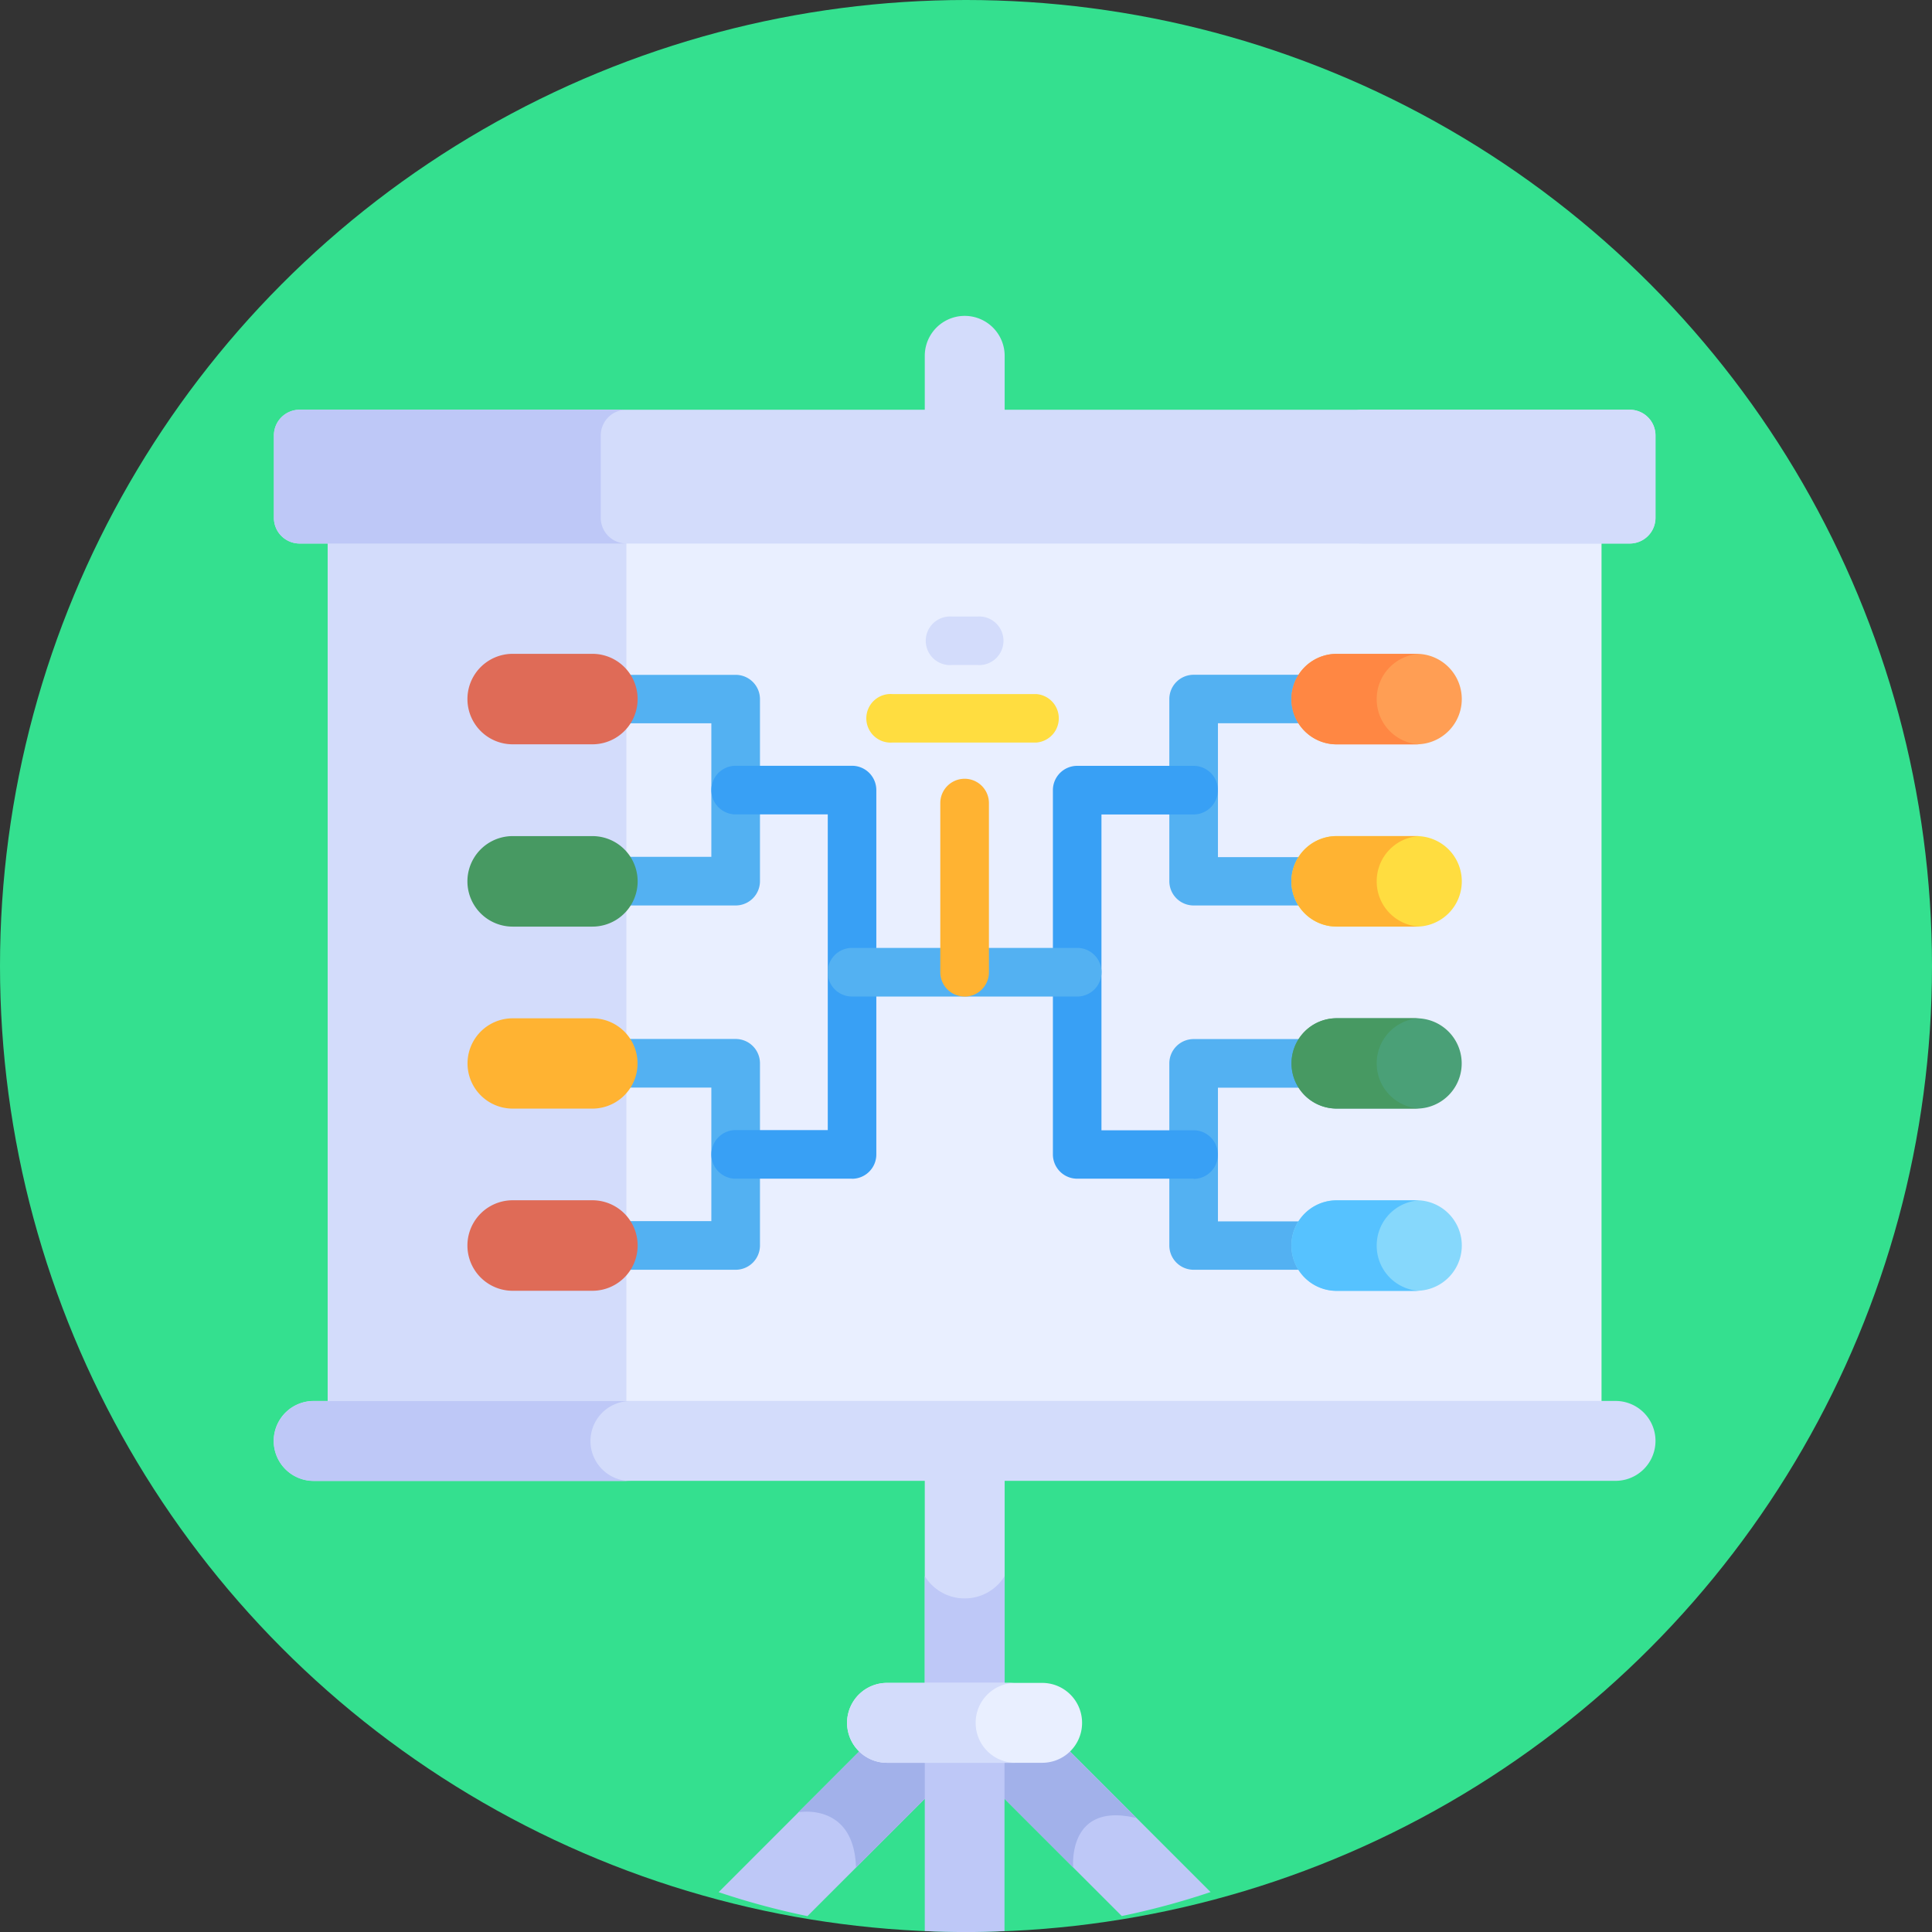 <svg id="Ebene_1" data-name="Ebene 1" xmlns="http://www.w3.org/2000/svg" viewBox="0 0 556.26 556.26"><rect x="0" y="0" width="556.26" height="556.26" fill="#333333" stroke="none"/><circle cx="278.13" cy="278.13" r="278.13" fill="#34e08f"/><path d="M558.85,723.53a10.14,10.14,0,0,1-7,2.86H540.07v10.83l34.65,34.65a220.23,220.23,0,0,0,25.57-6.9Z" transform="translate(-251.74 -220.21)" fill="#bec8f7"/><path d="M579,743.68l-20.16-20.15a10.12,10.12,0,0,1-7,2.86H540.07v10.83l20.67,20.67S558.92,738.78,579,743.68Z" transform="translate(-251.74 -220.21)" fill="#a2b1ea"/><path d="M500.09,723.53,458.65,765a220.23,220.23,0,0,0,25.57,6.9l34.65-34.65V726.39H507.13A10.1,10.1,0,0,1,500.09,723.53Z" transform="translate(-251.74 -220.21)" fill="#bec8f7"/><path d="M518.87,726.39H507.13a10.15,10.15,0,0,1-7.05-2.86L481.62,742s16-3,16.58,15.9l20.67-20.67Z" transform="translate(-251.74 -220.21)" fill="#a2b1ea"/><path d="M518,776.19q5.7.28,11.48.29t11.48-.29v-49.8H518v49.8Z" transform="translate(-251.74 -220.21)" fill="#bec8f7"/><path d="M518,644.09h23v62H518Z" transform="translate(-251.74 -220.21)" fill="#d3dcfb"/><path d="M529.47,680.42A13.42,13.42,0,0,1,518,674v32.11h23V674A13.45,13.45,0,0,1,529.47,680.42Z" transform="translate(-251.74 -220.21)" fill="#bec8f7"/><path d="M563.29,716.23a11.48,11.48,0,0,0-11.48-11.48H507.13a11.48,11.48,0,1,0,0,23h44.68A11.47,11.47,0,0,0,563.29,716.23Z" transform="translate(-251.74 -220.21)" fill="#e9efff"/><path d="M532.65,716.23a11.48,11.48,0,0,1,11.48-11.48h-37a11.48,11.48,0,1,0,0,23h37A11.47,11.47,0,0,1,532.65,716.23Z" transform="translate(-251.74 -220.21)" fill="#d3dcfb"/><path d="M541,340.66v-18a11.48,11.48,0,0,0-23,0v18Z" transform="translate(-251.74 -220.21)" fill="#d3dcfb"/><path d="M346.09,374.94H712.85V625.37H346.09Z" transform="translate(-251.74 -220.21)" fill="#e9efff"/><path d="M346.09,374.94h86V625.37h-86Z" transform="translate(-251.74 -220.21)" fill="#d3dcfb"/><path d="M626.41,480.91h-31a7,7,0,0,1-7-7V421.49a7,7,0,0,1,7-7h31a7,7,0,0,1,0,13.95h-24V467h24a7,7,0,0,1,0,14Z" transform="translate(-251.74 -220.21)" fill="#53b1f2"/><path d="M626.41,585.8h-31a7,7,0,0,1-7-7V526.38a7,7,0,0,1,7-7h31a7,7,0,0,1,0,14h-24v38.49h24a7,7,0,0,1,0,14Z" transform="translate(-251.74 -220.21)" fill="#53b1f2"/><path d="M595.39,559.58h-33.5a7,7,0,0,1-7-7V447.71a7,7,0,0,1,7-7h33.5a7,7,0,1,1,0,14H568.87v90.93h26.52a7,7,0,0,1,0,14Z" transform="translate(-251.74 -220.21)" fill="#38a0f5"/><path d="M463.55,480.91h-31a7,7,0,1,1,0-14h24V428.46h-24a7,7,0,1,1,0-13.95h31a7,7,0,0,1,7,7v52.44A7,7,0,0,1,463.55,480.91Z" transform="translate(-251.74 -220.21)" fill="#53b1f2"/><path d="M463.55,585.8h-31a7,7,0,0,1,0-14h24V533.35h-24a7,7,0,1,1,0-14h31a7,7,0,0,1,7,7v52.44A7,7,0,0,1,463.55,585.8Z" transform="translate(-251.74 -220.21)" fill="#53b1f2"/><path d="M497.05,559.58h-33.5a7,7,0,0,1,0-14h26.52V454.69H463.55a7,7,0,1,1,0-14h33.5a7,7,0,0,1,7,7V552.6a7,7,0,0,1-7,7Z" transform="translate(-251.74 -220.21)" fill="#38a0f5"/><path d="M561.89,507.13H497.05a7,7,0,0,1,0-14h64.84a7,7,0,1,1,0,14Z" transform="translate(-251.74 -220.21)" fill="#53b1f2"/><path d="M529.47,507.13a7,7,0,0,1-7-7V451.43a7,7,0,0,1,14,0v48.72a7,7,0,0,1-7,7Z" transform="translate(-251.74 -220.21)" fill="#ffb332"/><path d="M550.18,434H508.76a7,7,0,1,1,0-13.95h41.42a7,7,0,0,1,0,13.95Z" transform="translate(-251.74 -220.21)" fill="#ffdd40"/><path d="M533.07,411.68h-7.2a7,7,0,1,1,0-13.95h7.2a7,7,0,1,1,0,13.95Z" transform="translate(-251.74 -220.21)" fill="#d3dcfb"/><path d="M716.89,646.57H342.05a11.48,11.48,0,0,1,0-23H716.89a11.48,11.48,0,0,1,0,23Z" transform="translate(-251.74 -220.21)" fill="#d3dcfb"/><path d="M421.75,635.09a11.48,11.48,0,0,1,11.48-11.48H342.05a11.48,11.48,0,0,0,0,23h91.18A11.48,11.48,0,0,1,421.75,635.09Z" transform="translate(-251.74 -220.21)" fill="#bec8f7"/><path d="M721,376.7H338a7.4,7.4,0,0,1-7.4-7.4V345.58a7.4,7.4,0,0,1,7.4-7.4H721a7.4,7.4,0,0,1,7.4,7.4V369.3A7.4,7.4,0,0,1,721,376.7Z" transform="translate(-251.74 -220.21)" fill="#d3dcfb"/><path d="M728.37,369.3V345.58a7.4,7.4,0,0,0-7.4-7.4h-77.1a7.4,7.4,0,0,0-7.4,7.4V369.3a7.41,7.41,0,0,0,7.4,7.4H721A7.4,7.4,0,0,0,728.37,369.3Z" transform="translate(-251.74 -220.21)" fill="#d3dcfb"/><path d="M424.71,369.3V345.58a7.4,7.4,0,0,1,7.4-7.4H338a7.4,7.4,0,0,0-7.4,7.4V369.3a7.4,7.4,0,0,0,7.4,7.4h94.14A7.41,7.41,0,0,1,424.71,369.3Z" transform="translate(-251.74 -220.21)" fill="#bec8f7"/><path d="M659.59,434.51h-23a13,13,0,1,1,0-26.05h23a13,13,0,1,1,0,26.05Z" transform="translate(-251.74 -220.21)" fill="#ff9e54"/><path d="M659.59,487h-23a13,13,0,1,1,0-26.06h23a13,13,0,0,1,0,26.06Z" transform="translate(-251.74 -220.21)" fill="#ffdd40"/><path d="M659.59,539.4h-23a13,13,0,1,1,0-26h23a13,13,0,1,1,0,26Z" transform="translate(-251.74 -220.21)" fill="#4aa077"/><path d="M659.59,591.85h-23a13,13,0,1,1,0-26.06h23a13,13,0,0,1,0,26.06Z" transform="translate(-251.74 -220.21)" fill="#86d8fc"/><path d="M648.12,421.48a13,13,0,0,1,12.25-13c-.26,0-.51,0-.78,0h-23a13,13,0,1,0,0,26.05h23c.27,0,.52,0,.78,0A13,13,0,0,1,648.12,421.48Z" transform="translate(-251.74 -220.21)" fill="#ff8743"/><path d="M648.12,473.93a13,13,0,0,1,12.25-13c-.26,0-.51,0-.78,0h-23a13,13,0,1,0,0,26.06h23c.27,0,.52,0,.78,0a13,13,0,0,1-12.25-13Z" transform="translate(-251.74 -220.21)" fill="#ffb332"/><path d="M648.12,526.37a13,13,0,0,1,12.25-13c-.26,0-.51,0-.78,0h-23a13,13,0,1,0,0,26h23c.27,0,.52,0,.78,0a13,13,0,0,1-12.25-13Z" transform="translate(-251.74 -220.21)" fill="#479962"/><path d="M648.12,578.82a13,13,0,0,1,12.25-13c-.26,0-.51,0-.78,0h-23a13,13,0,1,0,0,26.06h23c.27,0,.52,0,.78,0A13,13,0,0,1,648.12,578.82Z" transform="translate(-251.74 -220.21)" fill="#56c2ff"/><path d="M399.35,434.51H422.3a13,13,0,1,0,0-26.05H399.35a13,13,0,1,0,0,26.05Z" transform="translate(-251.74 -220.21)" fill="#df6b57"/><path d="M399.35,487H422.3a13,13,0,0,0,0-26.06H399.35a13,13,0,0,0,0,26.06Z" transform="translate(-251.74 -220.21)" fill="#479962"/><path d="M399.35,539.4H422.3a13,13,0,1,0,0-26H399.35a13,13,0,1,0,0,26Z" transform="translate(-251.74 -220.21)" fill="#ffb332"/><path d="M399.35,591.85H422.3a13,13,0,0,0,0-26.06H399.35a13,13,0,0,0,0,26.06Z" transform="translate(-251.74 -220.21)" fill="#df6b57"/></svg>